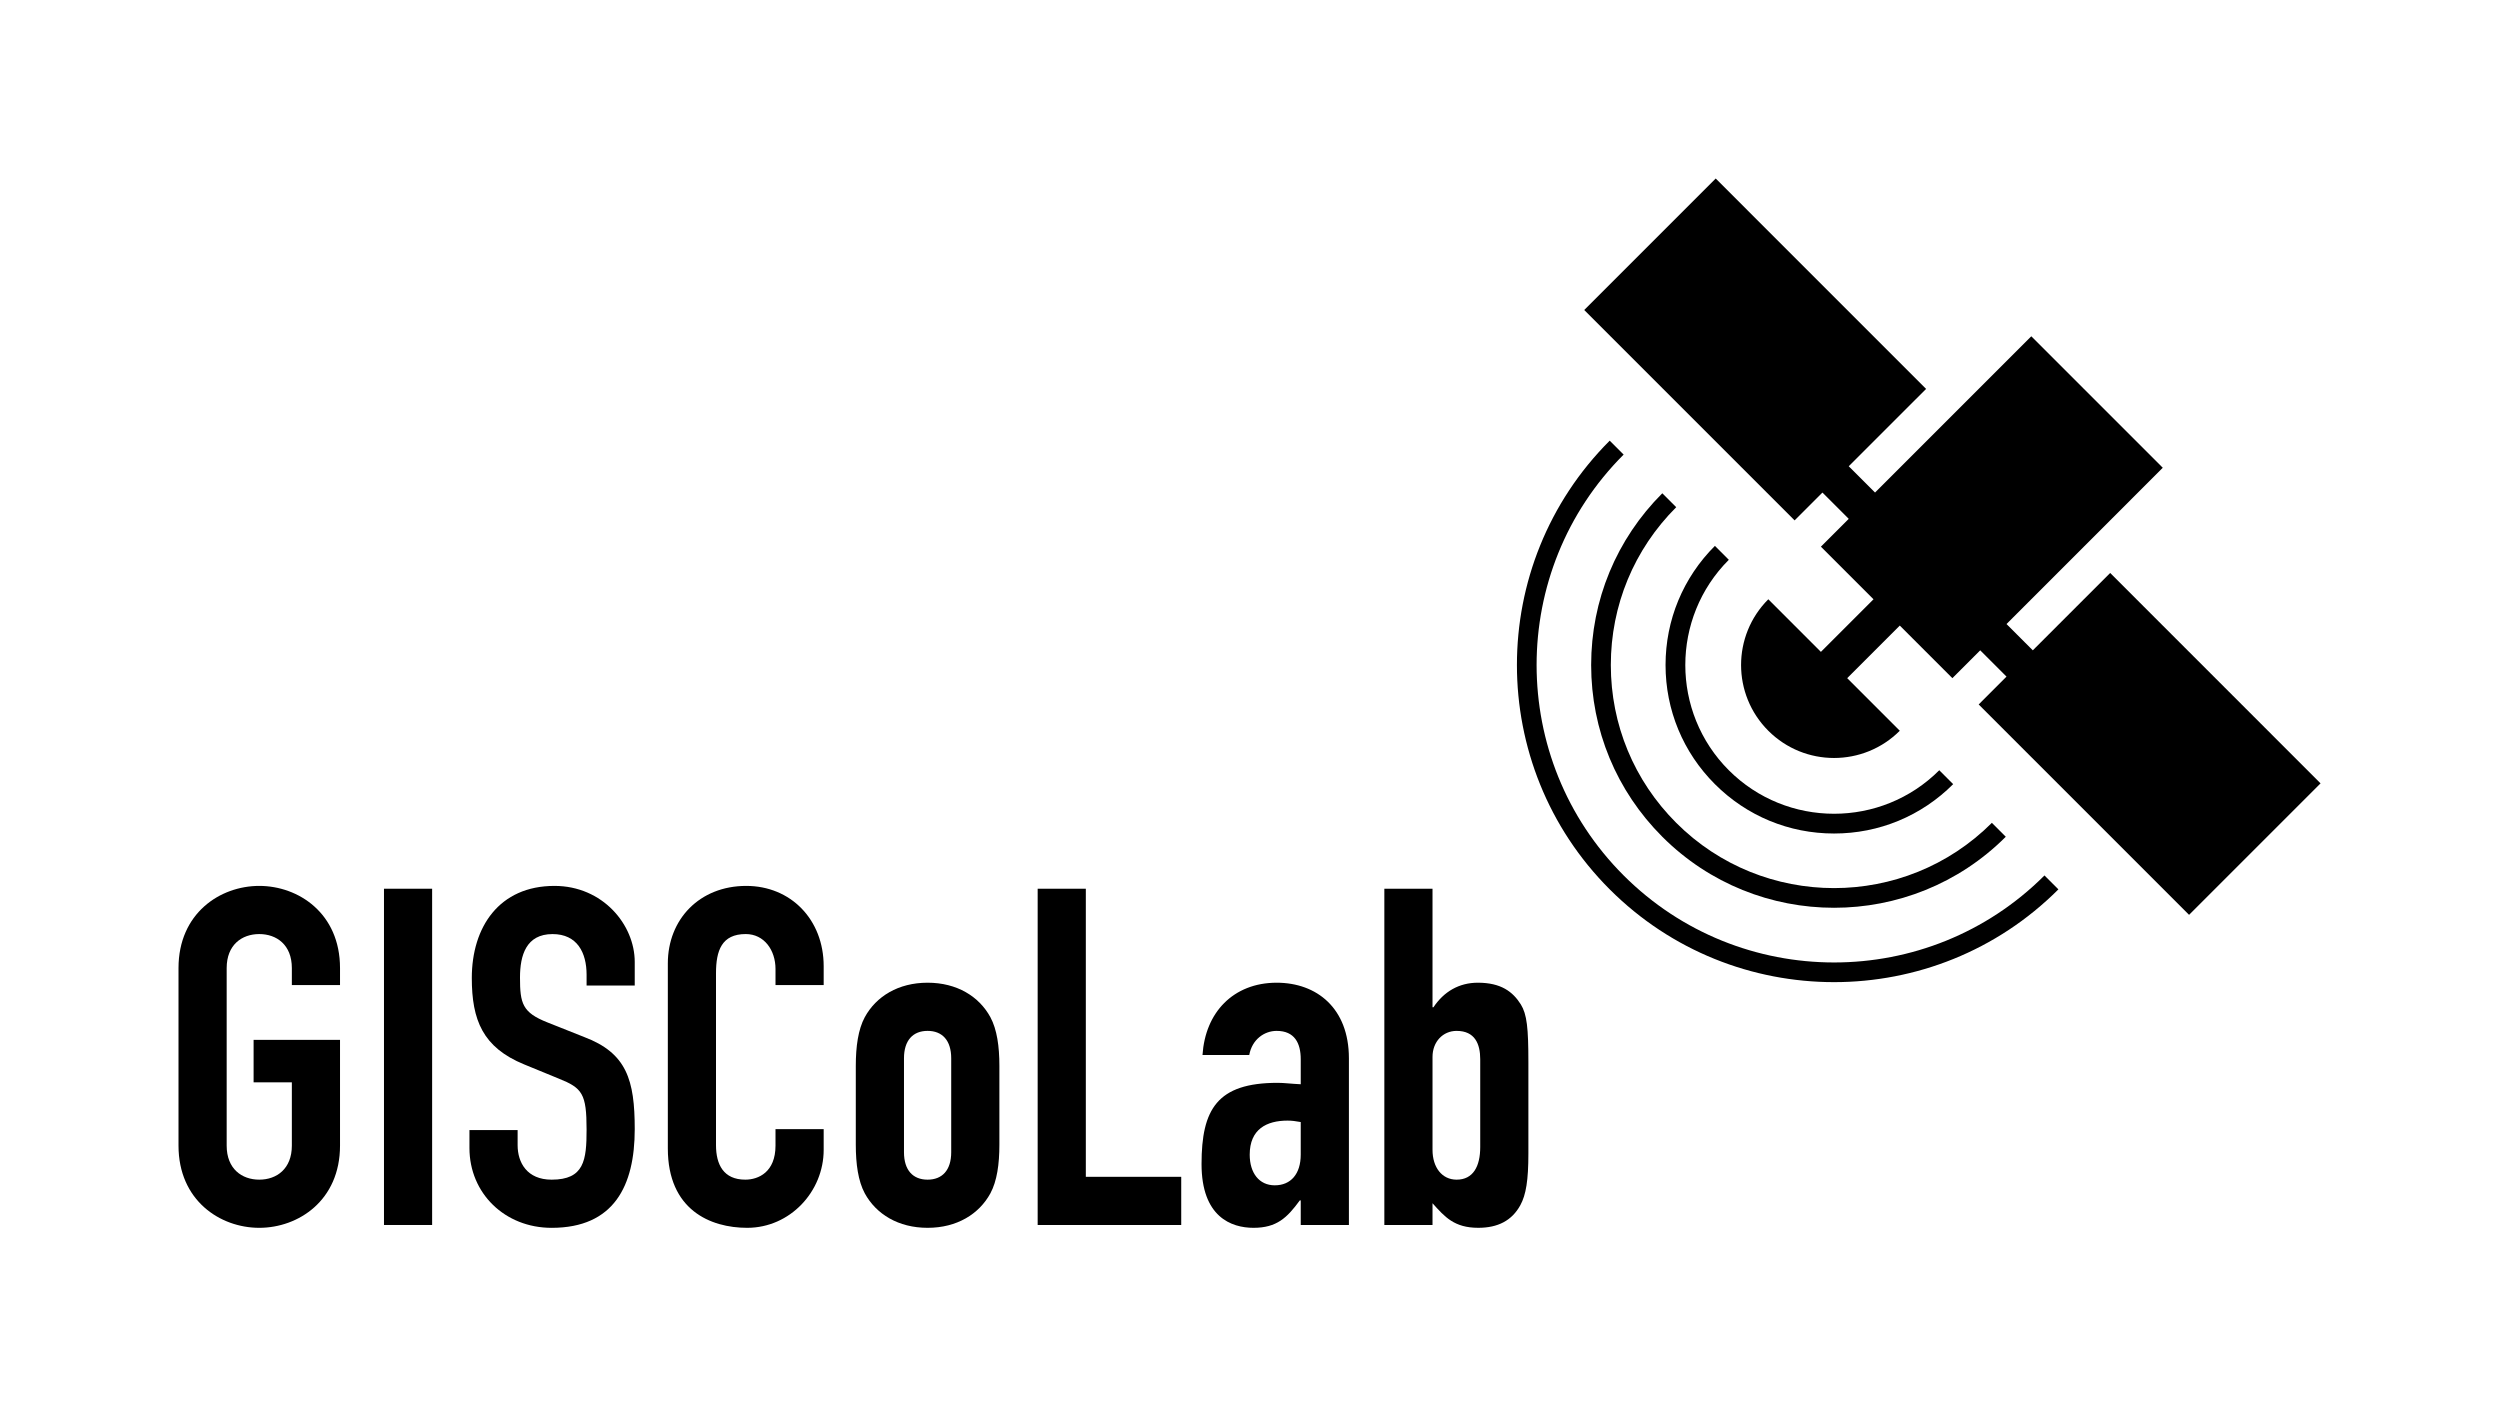 <?xml version="1.0" encoding="utf-8"?>
<!-- Generator: Adobe Illustrator 15.0.0, SVG Export Plug-In  -->
<!DOCTYPE svg PUBLIC "-//W3C//DTD SVG 1.1//EN" "http://www.w3.org/Graphics/SVG/1.1/DTD/svg11.dtd">
<svg version="1.1"
	 xmlns="http://www.w3.org/2000/svg" xmlns:xlink="http://www.w3.org/1999/xlink" xmlns:a="http://ns.adobe.com/AdobeSVGViewerExtensions/3.0/"
	 x="0px" y="0px" width="397px" height="223px" viewBox="-28.347 -28.347 397 223"
	 overflow="visible" enable-background="new -28.347 -28.347 397 223" xml:space="preserve">
<defs>
</defs>
<path d="M306.748,62.64l-12.285,12.285l-4.176-4.175l24.814-24.817l-20.879-20.878L269.408,49.87l-4.176-4.176l12.285-12.283
	L244.107,0l-20.881,20.882l33.41,33.409l4.42-4.419l4.176,4.175l-4.42,4.419l8.354,8.354l-8.354,8.351l-8.352-8.353
	c-5.766,5.765-5.766,15.114,0,20.879c5.766,5.766,15.111,5.766,20.879,0l-8.35-8.352l8.35-8.35l8.352,8.35l4.42-4.421l4.176,4.175
	l-4.42,4.422l33.408,33.41l20.881-20.881L306.748,62.64z"/>
<path d="M243.98,58.338c-5.055,5.054-7.838,11.773-7.838,18.92s2.783,13.865,7.838,18.919c5.053,5.054,11.77,7.838,18.92,7.838
	c7.146,0,13.865-2.784,18.916-7.838l-2.207-2.209c-9.213,9.215-24.207,9.212-33.42,0c-9.213-9.214-9.213-24.206,0-33.419
	L243.98,58.338z"/>
<path d="M224.328,77.259c0.002,10.302,4.014,19.987,11.299,27.271c7.518,7.519,17.396,11.278,27.273,11.278
	c9.875,0,19.754-3.76,27.271-11.278l-2.209-2.21c-13.818,13.818-36.307,13.818-50.125,0c-6.695-6.694-10.385-15.595-10.385-25.062
	c0-9.468,3.688-18.369,10.385-25.063l-2.211-2.209C228.342,57.27,224.328,66.956,224.328,77.259z"/>
<path d="M229.486,110.672c-18.428-18.425-18.428-48.406,0-66.831l-2.211-2.21c-19.645,19.645-19.645,51.606,0,71.252
	c9.824,9.824,22.723,14.734,35.625,14.734s25.805-4.912,35.625-14.732l-2.209-2.211
	C277.889,129.102,247.912,129.098,229.486,110.672z"/>
<path d="M12.822,112.334C6.598,112.334,0,116.684,0,125.381v28.201c0,8.697,6.598,13.049,12.822,13.049
	c6.227,0,12.826-4.352,12.826-13.049v-16.799H11.924v6.748h6.074v10.051c0,3.674-2.4,5.4-5.176,5.4c-2.773,0-5.174-1.727-5.174-5.4
	v-28.201c0-3.674,2.4-5.398,5.174-5.398c2.775,0,5.176,1.725,5.176,5.398v2.701h7.65v-2.701
	C25.648,116.684,19.049,112.334,12.822,112.334z"/>
<rect x="32.629" y="112.783" width="7.646" height="53.398"/>
<path d="M59.701,112.334c-8.773,0-13.125,6.523-13.125,14.625c0,6.674,1.727,11.023,8.324,13.725l5.477,2.248
	c3.748,1.5,4.426,2.4,4.426,8.1c0,4.875-0.377,7.951-5.551,7.951c-3.9,0-5.4-2.699-5.4-5.475v-2.402h-7.65v2.852
	c0,7.197,5.625,12.674,13.051,12.674c9.9,0,13.197-6.674,13.197-15.674c0-7.801-1.273-12.076-8.023-14.625l-5.85-2.326
	c-3.975-1.574-4.348-2.998-4.348-7.123c0-3.527,0.973-6.9,5.172-6.9c3.9,0,5.402,2.926,5.402,6.451v1.723h7.646v-3.75
	C72.449,118.482,67.352,112.334,59.701,112.334z"/>
<path d="M90.154,112.334c-7.426,0-12.449,5.324-12.449,12.299v29.398c0,9.748,6.748,12.6,12.598,12.6
	c6.826,0,12.15-5.775,12.15-12.375v-3.299h-7.65v2.625c0,4.199-2.701,5.4-4.801,5.4c-3.451,0-4.648-2.4-4.648-5.475v-27.301
	c0-3.598,0.9-6.225,4.725-6.225c2.924,0,4.725,2.551,4.725,5.549v2.551h7.65v-3C102.453,117.658,97.205,112.334,90.154,112.334z"/>
<path d="M118.955,127.707c-4.648,0-8.174,2.174-9.975,5.477c-1.049,1.949-1.426,4.648-1.426,7.725v12.523
	c0,3.074,0.377,5.773,1.426,7.723c1.801,3.301,5.326,5.477,9.975,5.477s8.174-2.176,9.973-5.477
	c1.051-1.949,1.428-4.648,1.428-7.723v-12.523c0-3.076-0.377-5.775-1.428-7.725C127.129,129.881,123.604,127.707,118.955,127.707z
	 M122.705,154.631c0,2.85-1.426,4.352-3.75,4.352c-2.326,0-3.75-1.502-3.75-4.352v-14.922c0-2.852,1.424-4.352,3.75-4.352
	c2.324,0,3.75,1.5,3.75,4.352V154.631z"/>
<polygon points="144.082,112.783 136.434,112.783 136.434,166.182 159.232,166.182 159.232,158.531 144.082,158.531 "/>
<path d="M174.383,127.707c-3.447,0-6.299,1.199-8.324,3.225c-2.023,2.025-3.225,4.875-3.449,8.252h7.424
	c0.449-2.477,2.4-3.826,4.35-3.826c2.852,0,3.826,1.949,3.826,4.5v3.975c-1.574-0.074-2.625-0.225-3.674-0.225
	c-9.602,0-12.078,4.199-12.078,12.898c0,8.398,4.729,10.125,8.252,10.125c3.674,0,5.324-1.576,7.35-4.352h0.15v3.902h7.65v-26.473
	C185.859,131.758,180.758,127.707,174.383,127.707z M178.209,155.008c0,3.072-1.574,4.873-4.125,4.873
	c-2.475,0-3.977-1.951-3.977-4.873c0-4.051,2.701-5.402,6.002-5.402c0.674,0,1.275,0.076,2.1,0.227V155.008z"/>
<path d="M206.336,127.707c-3,0-5.4,1.424-7.051,3.9h-0.148v-18.824h-7.65v53.398h7.65v-3.453c1.951,2.176,3.449,3.902,7.273,3.902
	c3.076,0,5.328-1.125,6.678-3.6c0.898-1.65,1.273-3.977,1.273-8.176v-14.473c0-5.473-0.225-7.648-1.201-9.225
	C211.887,129.131,210.012,127.707,206.336,127.707z M206.713,153.805c0,3.074-1.125,5.178-3.75,5.178
	c-2.326,0-3.826-1.953-3.826-4.727v-14.773c0-2.398,1.65-4.125,3.826-4.125c2.924,0,3.75,2.1,3.75,4.5V153.805z"/>
</svg>
